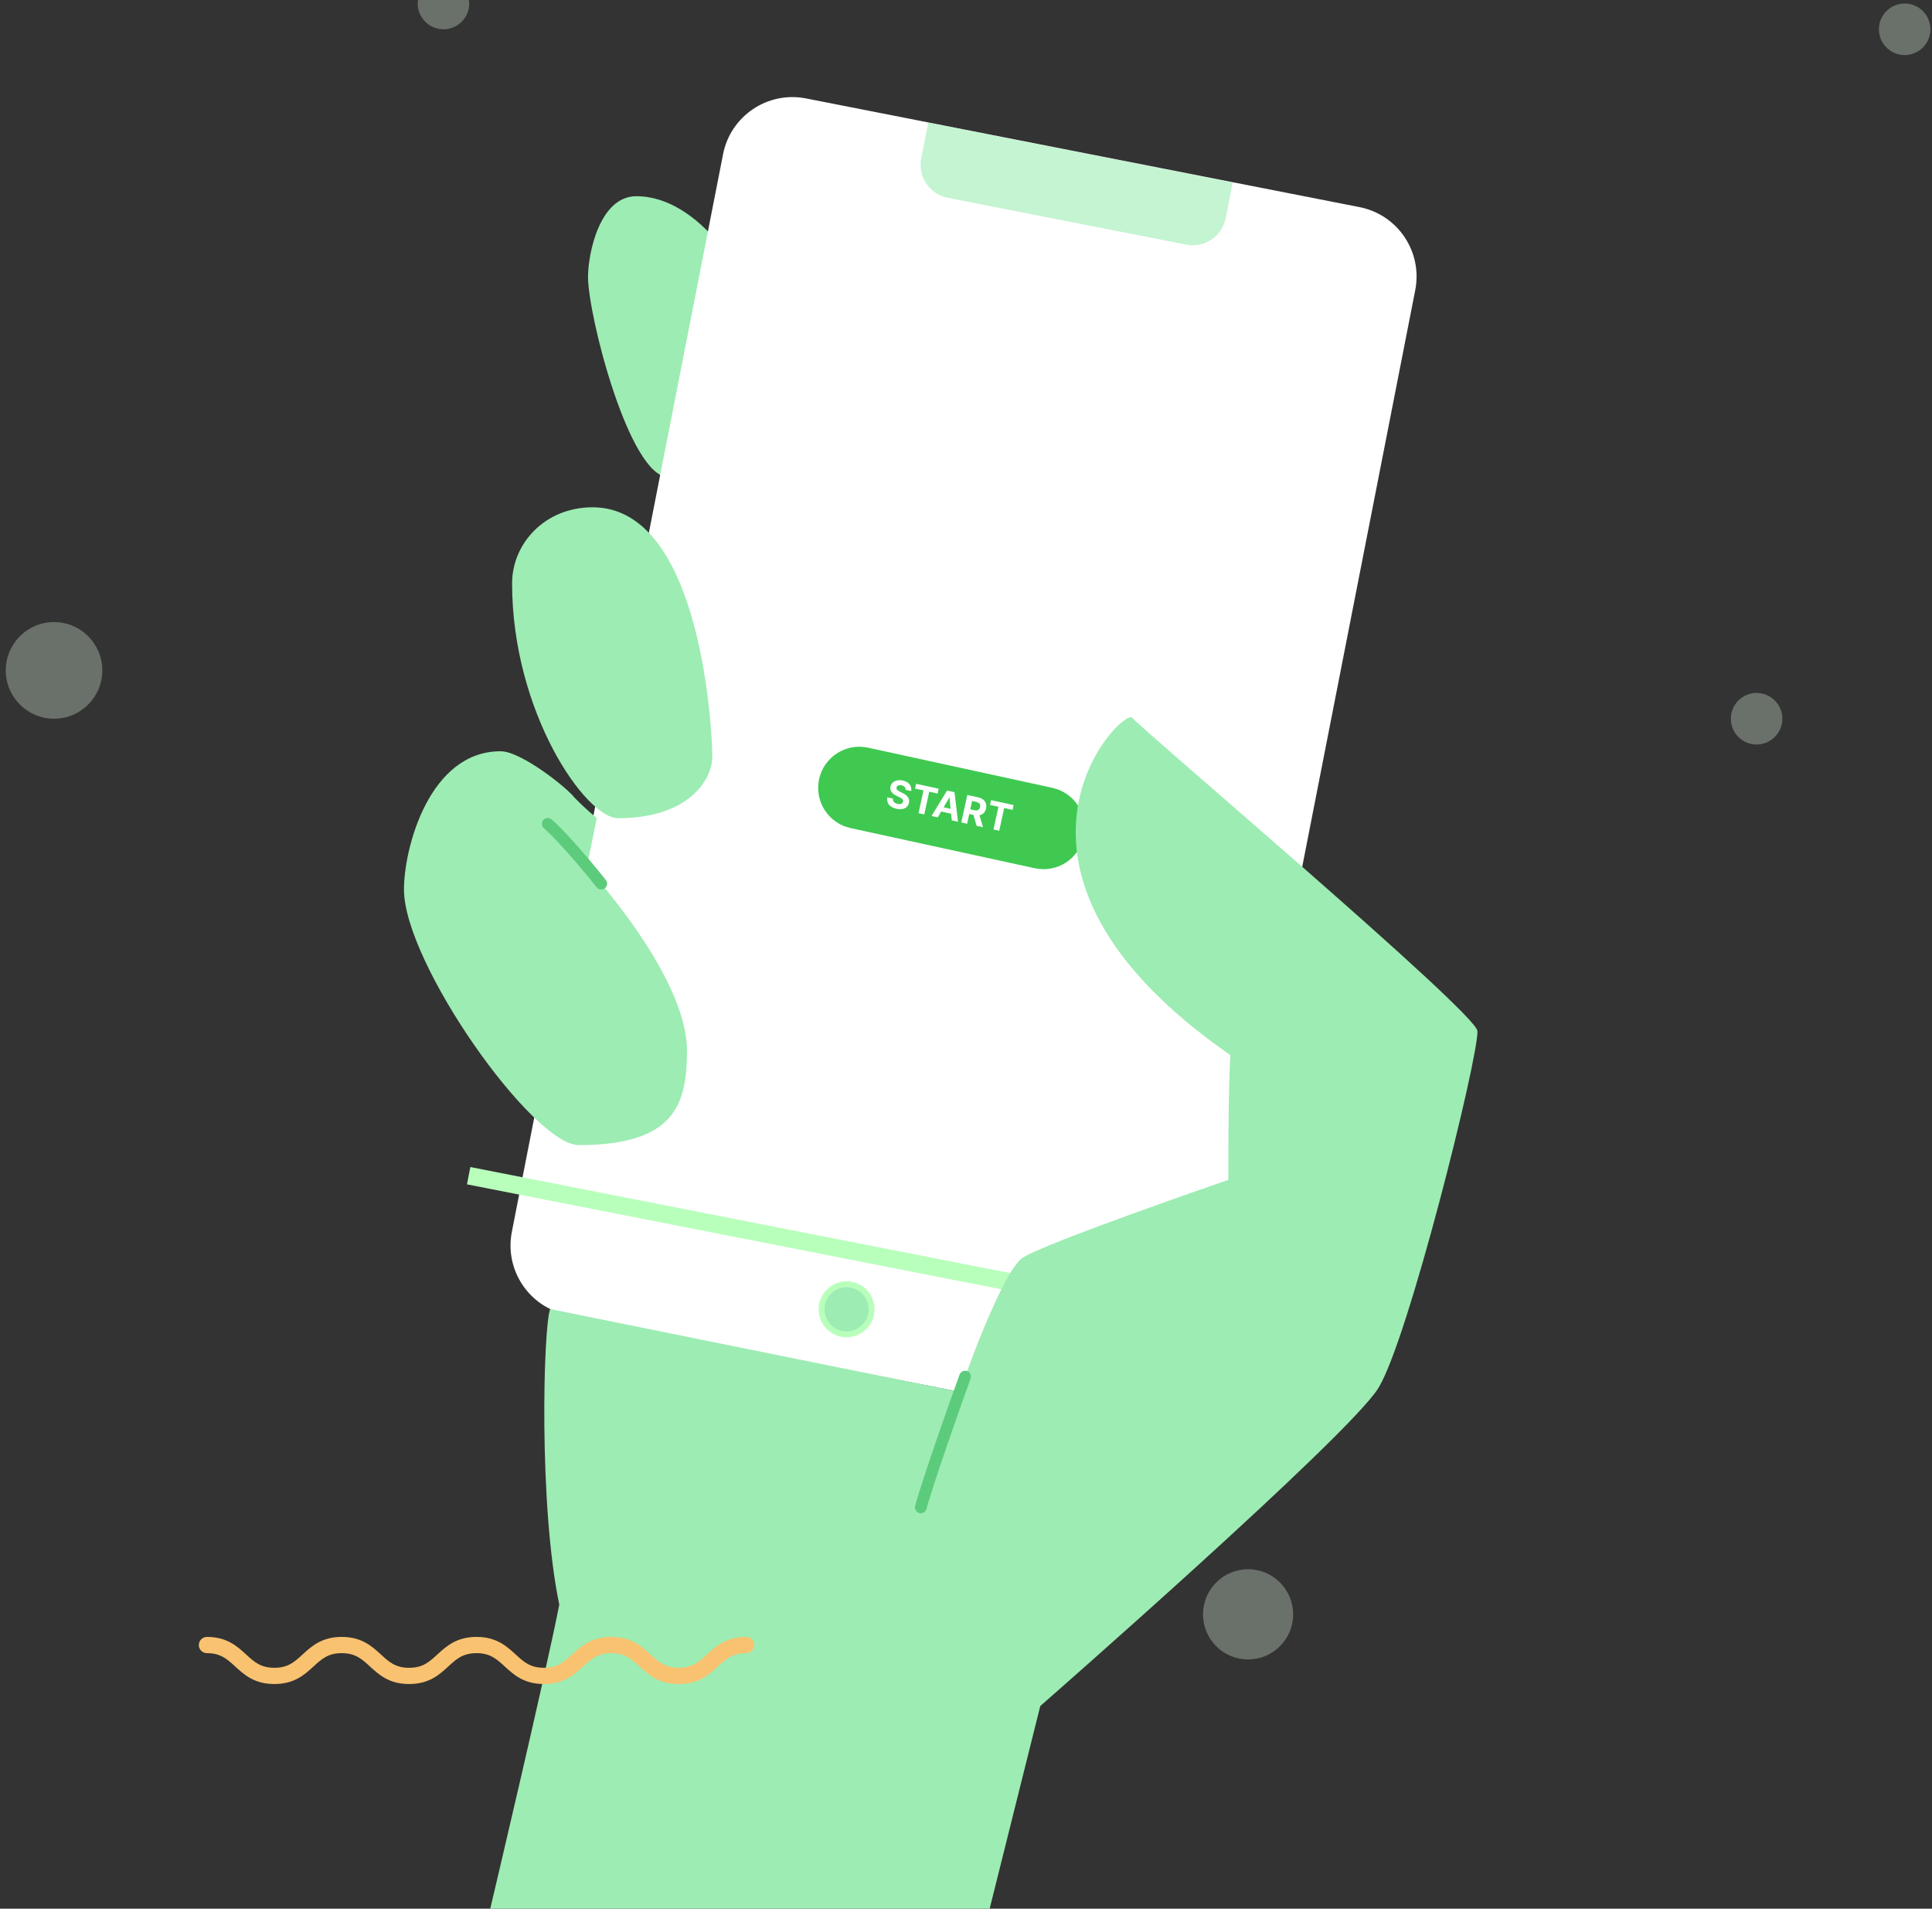 <svg width="329" height="325" viewBox="0 0 329 325" fill="none" xmlns="http://www.w3.org/2000/svg">
<rect x="0" y="0" width="329" height="325" fill="#333333" stroke="none"/>
<g opacity="0.5">
<ellipse opacity="0.6" cx="324.345" cy="4.986" rx="4.385" ry="4.389" transform="rotate(-180 324.345 4.986)" fill="#E7FDE8"/>
<ellipse opacity="0.6" cx="75.519" cy="0.597" rx="4.385" ry="4.389" transform="rotate(-180 75.519 0.597)" fill="#E7FDE8"/>
<ellipse opacity="0.6" cx="191.163" cy="32.963" rx="2.74" ry="2.743" transform="rotate(-180 191.163 32.963)" fill="#E7FDE8"/>
<ellipse opacity="0.6" cx="299.134" cy="122.379" rx="4.385" ry="4.389" transform="rotate(-180 299.134 122.379)" fill="#E7FDE8"/>
<ellipse opacity="0.6" cx="9.202" cy="114.15" rx="8.222" ry="8.228" transform="rotate(-180 9.202 114.15)" fill="#E7FDE8"/>
<ellipse opacity="0.6" cx="212.537" cy="274.879" rx="7.673" ry="7.68" transform="rotate(-180 212.537 274.879)" fill="#E7FDE8"/>
</g>
<path d="M108.364 33.41C102.094 33.41 100.134 43.216 100.134 47.135C100.134 53.787 107.187 81.256 113.847 81.256C120.506 81.256 127.564 54.176 127.564 51.06C127.564 47.943 119.334 33.41 108.364 33.41Z" fill="#9DECB3"/>
<path d="M231.511 35.268L137.255 16.759C130.733 15.479 124.41 19.732 123.13 26.259L87.163 209.751C85.883 216.278 90.133 222.607 96.654 223.887L190.91 242.396C197.431 243.677 203.755 239.424 205.034 232.897L241.002 49.405C242.281 42.878 238.032 36.548 231.511 35.268Z" fill="white"/>
<path d="M139.488 132.664C140.31 128.884 144.039 126.486 147.816 127.309L179.199 134.146C182.976 134.969 185.372 138.701 184.55 142.482C183.727 146.263 179.999 148.661 176.221 147.838L144.839 141C141.061 140.177 138.665 136.445 139.488 132.664Z" fill="#3FC951"/>
<path d="M154.211 134.484L155.16 134.691C155.328 133.853 154.768 133.127 153.725 132.9C152.699 132.676 151.823 133.08 151.643 133.932C151.49 134.622 151.891 135.124 152.641 135.486L153.123 135.726C153.605 135.96 153.857 136.169 153.791 136.485C153.714 136.827 153.338 136.99 152.835 136.881C152.321 136.768 152.002 136.45 152.072 135.974L151.115 135.765C150.919 136.784 151.53 137.466 152.666 137.714C153.809 137.963 154.6 137.562 154.789 136.705C154.957 135.924 154.459 135.382 153.685 135.021L153.286 134.829C152.9 134.647 152.592 134.421 152.672 134.087C152.738 133.785 153.053 133.621 153.538 133.727C154.011 133.83 154.255 134.108 154.211 134.484Z" fill="white"/>
<path d="M155.827 134.28L157.26 134.593L156.419 138.462L157.397 138.675L158.239 134.806L159.672 135.118L159.85 134.301L156.005 133.463L155.827 134.28Z" fill="white"/>
<path d="M159.693 139.175L160.273 138.182L161.962 138.55L162.077 139.694L163.138 139.926L162.543 134.888L161.267 134.61L158.632 138.944L159.693 139.175ZM160.692 137.464L161.654 135.816L161.691 135.824L161.881 137.723L160.692 137.464Z" fill="white"/>
<path d="M163.701 140.048L164.691 140.264L165.053 138.603L165.775 138.76L166.301 140.615L167.394 140.853L166.795 138.815C167.378 138.702 167.774 138.302 167.913 137.661C168.115 136.73 167.631 135.996 166.568 135.765L164.721 135.362L163.701 140.048ZM165.226 137.807L165.534 136.388L166.202 136.533C166.773 136.658 166.995 136.972 166.893 137.439C166.792 137.903 166.465 138.077 165.898 137.953L165.226 137.807Z" fill="white"/>
<path d="M168.589 137.061L170.023 137.373L169.181 141.242L170.16 141.455L171.001 137.586L172.435 137.899L172.612 137.082L168.767 136.244L168.589 137.061Z" fill="white"/>
<path opacity="0.6" d="M209.914 31.073L208.723 37.149C208.428 38.636 207.556 39.945 206.299 40.79C205.042 41.635 203.502 41.947 202.016 41.658L161.375 33.676C159.89 33.38 158.583 32.508 157.739 31.25C156.895 29.992 156.583 28.451 156.87 26.963L158.085 20.887" fill="#9DECB3"/>
<path d="M79.808 200.19L208.271 225.422" stroke="#B9FFBC" stroke-width="3" stroke-miterlimit="10"/>
<path d="M148.424 222.942C148.424 225.297 146.516 227.207 144.163 227.207C141.81 227.207 139.902 225.297 139.902 222.942C139.902 220.586 141.81 218.676 144.163 218.676C146.516 218.676 148.424 220.586 148.424 222.942Z" fill="#9DECB3" stroke="#B9FFBC"/>
<path d="M100.921 86.378C92.691 86.378 87.204 92.649 87.204 99.319C87.204 121.278 99.744 139.317 105.241 139.317C116.994 139.317 121.303 133.041 121.303 128.727C121.294 125.568 119.728 86.378 100.921 86.378Z" fill="#9DECB3"/>
<path d="M96.612 144.001C98.961 146.353 116.984 165.57 116.984 178.901C116.984 187.928 115.024 194.978 98.567 194.978C90.731 194.978 68.791 163.997 68.791 151.45C68.791 144.391 73.102 127.919 85.248 127.919C88.775 127.919 96.612 134.195 97.784 135.763C98.992 137.015 100.272 138.193 101.619 139.293C101.126 141.844 98.401 155.265 98.401 155.265" fill="#9DECB3"/>
<path d="M102.384 150.457C102.384 150.457 96.807 143.411 93.28 140.276" stroke="#5DCB7C" stroke-width="2" stroke-miterlimit="10" stroke-linecap="round"/>
<path d="M93.683 222.894C92.511 226.034 91.713 256.354 95.24 273.215C92.867 285.373 83.483 325 83.483 325H168.528L177.148 290.49C177.148 290.49 229.627 244.582 234.72 236.353C239.813 228.125 251.765 180.079 251.594 175.57C251.457 172.435 194.388 124.194 192.822 122.232C191.255 120.27 163.696 147.887 209.539 179.67C209.145 183.59 209.169 200.902 209.169 200.902C209.169 200.902 177.281 211.872 174.044 214.238C170.807 216.604 164.612 233.275 163.492 237.014C159.158 236.168 93.683 222.894 93.683 222.894Z" fill="#9DECB3"/>
<path d="M156.809 256.664C157.877 252.578 163.055 237.902 164.342 234.401" stroke="#5DCB7C" stroke-width="2" stroke-miterlimit="10" stroke-linecap="round"/>
<path d="M115.576 286.746C112.17 286.746 110.435 285.157 108.905 283.755C107.523 282.488 106.431 281.488 104.099 281.488C101.766 281.488 100.674 282.488 99.292 283.755C97.762 285.157 96.027 286.746 92.621 286.746C89.216 286.746 87.481 285.157 85.951 283.755C84.569 282.488 83.478 281.488 81.145 281.488C78.812 281.488 77.721 282.488 76.339 283.755C74.809 285.157 73.074 286.746 69.668 286.746C66.263 286.746 64.529 285.157 62.998 283.755C61.617 282.488 60.525 281.488 58.193 281.488C55.861 281.488 54.769 282.488 53.387 283.755C51.857 285.157 50.122 286.746 46.717 286.746C43.311 286.746 41.576 285.157 40.046 283.755C38.664 282.488 37.573 281.488 35.24 281.488C34.477 281.488 33.859 280.87 33.859 280.106C33.859 279.343 34.477 278.724 35.24 278.724C38.645 278.724 40.38 280.314 41.91 281.715C43.292 282.982 44.384 283.982 46.717 283.982C49.049 283.982 50.141 282.982 51.523 281.716C53.053 280.314 54.788 278.724 58.193 278.724C61.598 278.724 63.333 280.314 64.863 281.716C66.245 282.982 67.336 283.982 69.668 283.982C72.001 283.982 73.092 282.982 74.474 281.716C76.005 280.314 77.739 278.724 81.145 278.724C84.55 278.724 86.285 280.314 87.815 281.716C89.197 282.982 90.289 283.982 92.621 283.982C94.954 283.982 96.046 282.982 97.428 281.716C98.958 280.314 100.693 278.724 104.099 278.724C107.504 278.724 109.239 280.314 110.77 281.716C112.151 282.982 113.243 283.982 115.576 283.982C117.909 283.982 119.001 282.982 120.383 281.715C121.913 280.314 123.648 278.724 127.054 278.724C127.817 278.724 128.435 279.343 128.435 280.106C128.435 280.87 127.817 281.488 127.054 281.488C124.721 281.488 123.629 282.488 122.247 283.755C120.717 285.157 118.982 286.746 115.576 286.746Z" fill="#F9C270"/>
</svg>
